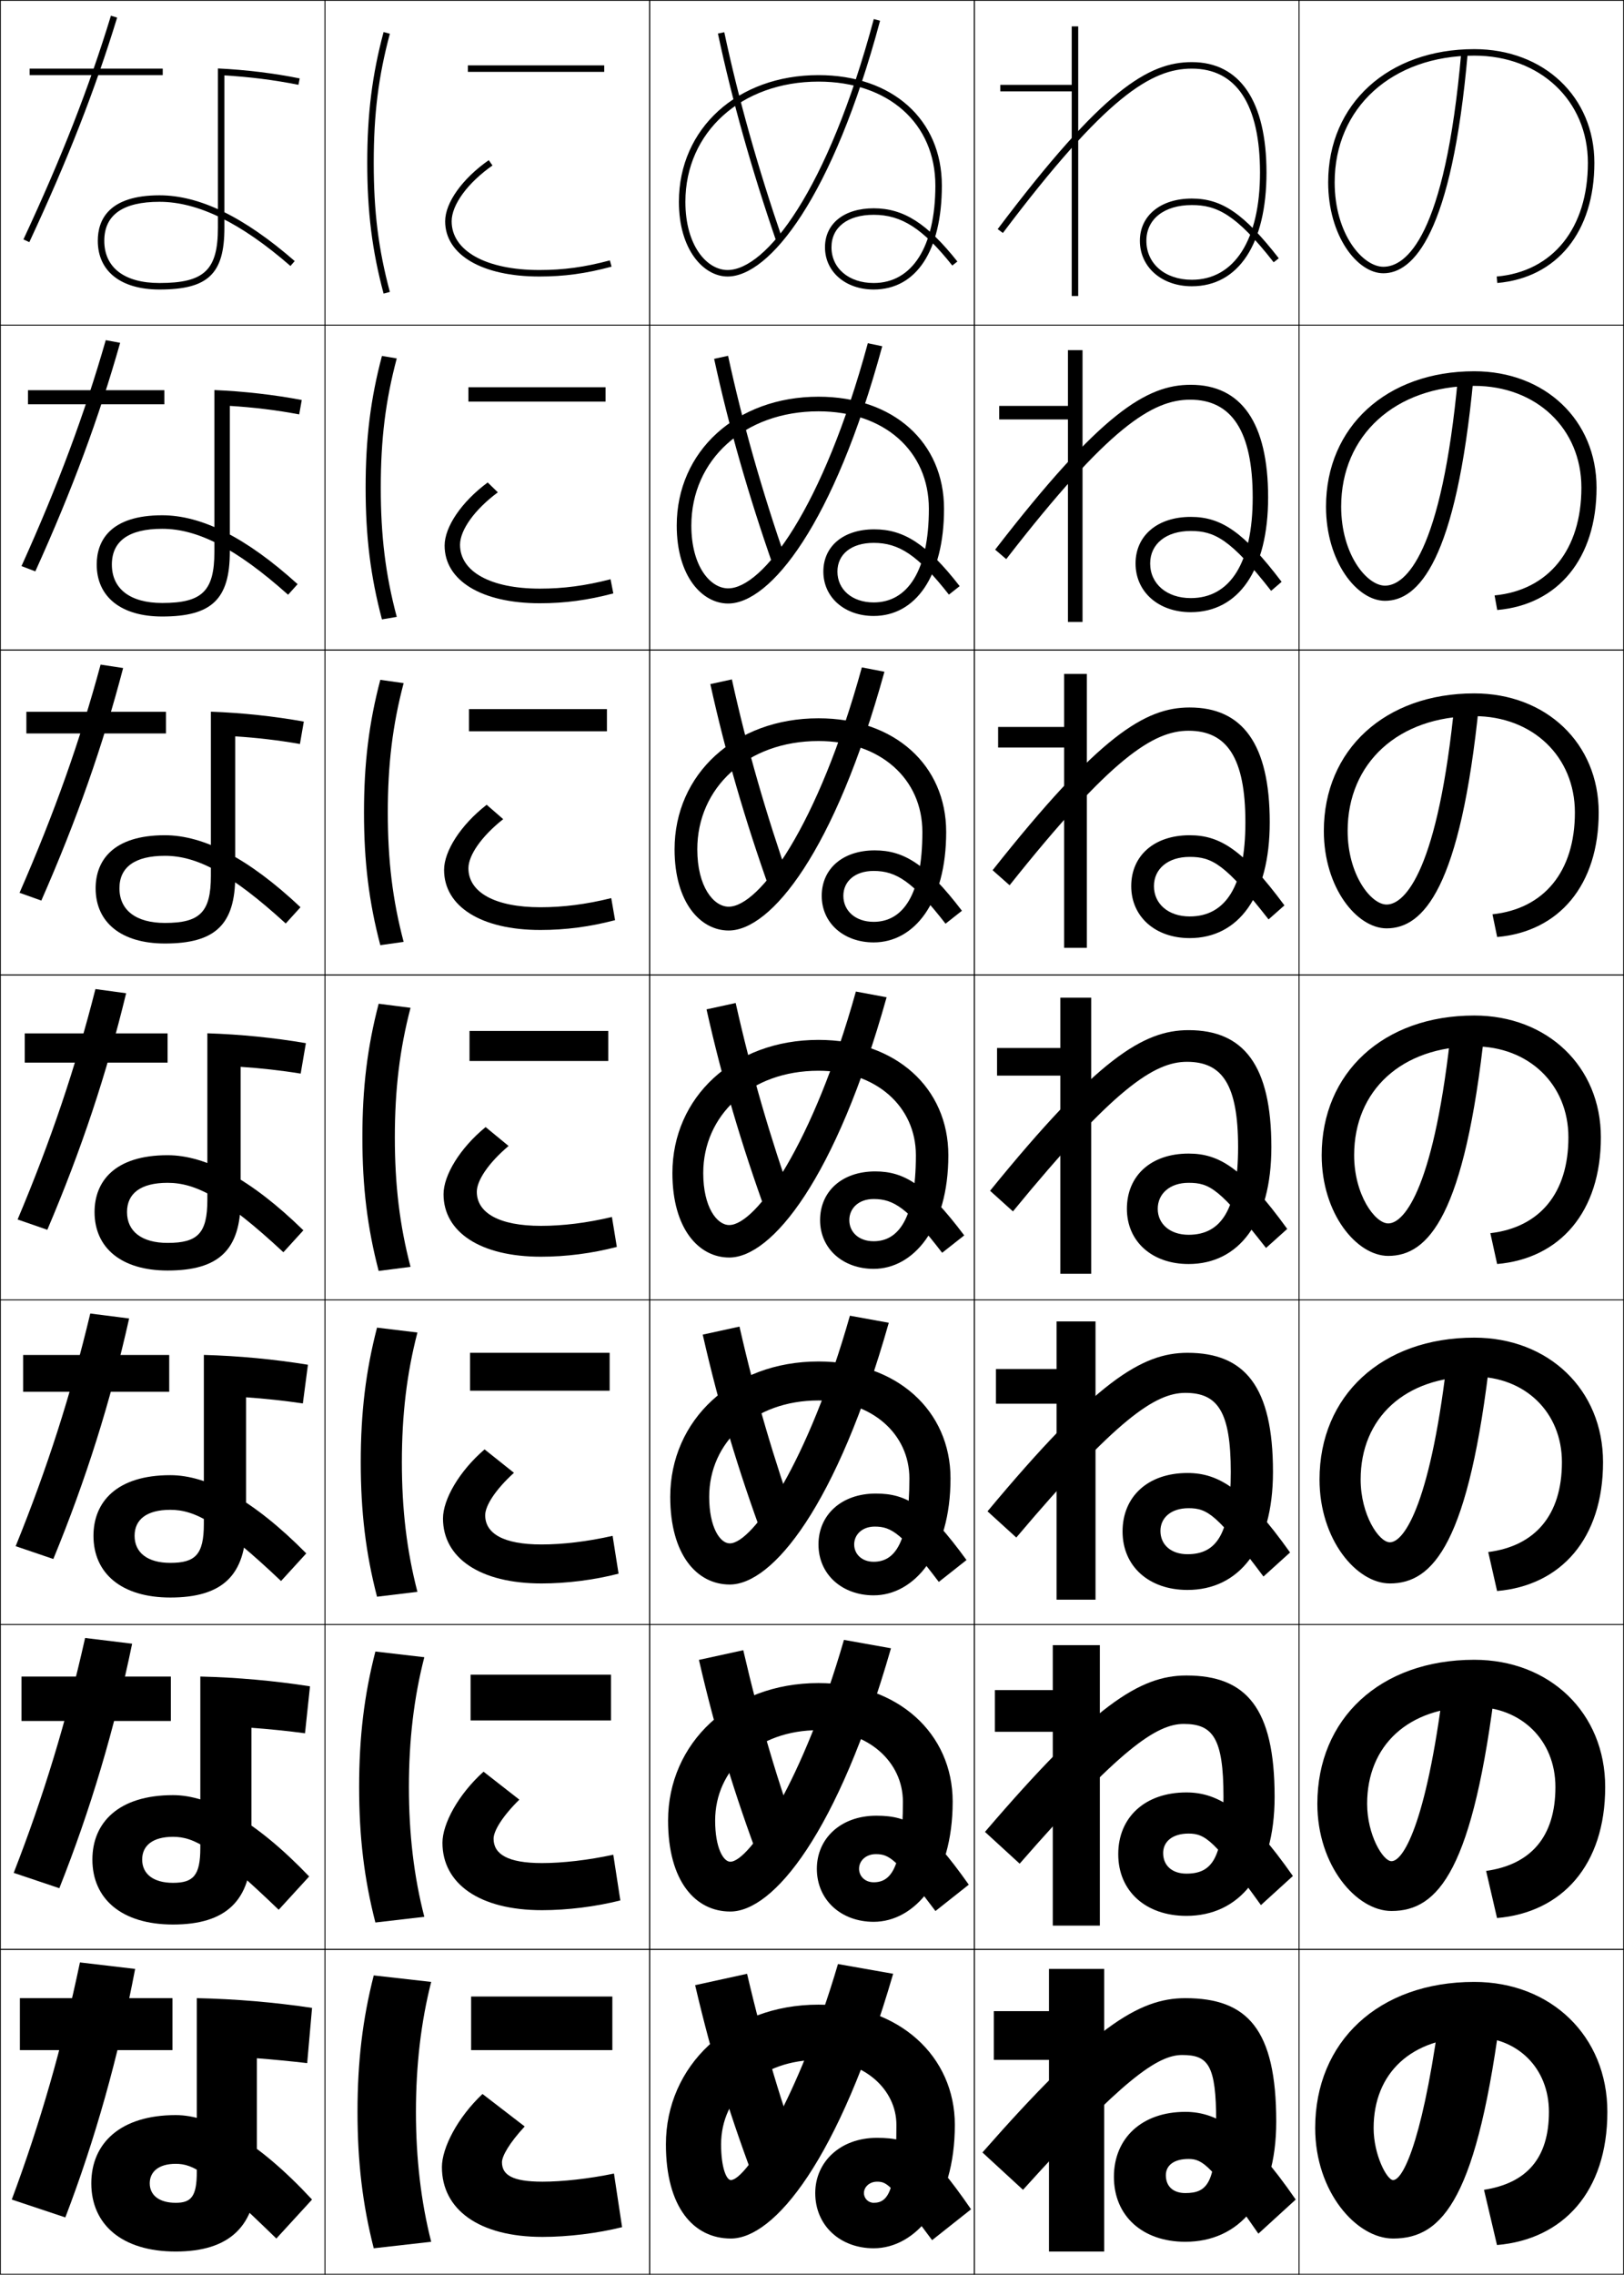<?xml version="1.0" encoding="utf-8"?>
<!-- Generator: Adobe Illustrator 11 Build 225, SVG Export Plug-In . SVG Version: 6.0.0 Build 78)  -->
<!DOCTYPE svg PUBLIC "-//W3C//DTD SVG 1.0//EN"    "http://www.w3.org/TR/2001/REC-SVG-20010904/DTD/svg10.dtd">
<svg  xmlns="http://www.w3.org/2000/svg" xmlns:xlink="http://www.w3.org/1999/xlink" xmlns:a="http://ns.adobe.com/AdobeSVGViewerExtensions/3.0/"
	 width="500.25" height="700.25" viewBox="0 0 500.25 700.25" overflow="visible" enable-background="new 0 0 500.25 700.25"
	 xml:space="preserve">
		<g id="glyphs">
			<g>
				<rect x="0.125" y="0.125" fill="none" stroke="#000000" stroke-width="0.25" width="100" height="100"/> 
				<rect x="400.125" y="0.125" fill="none" stroke="#000000" stroke-width="0.25" width="100" height="100"/> 
				<rect x="100.125" y="0.125" fill="none" stroke="#000000" stroke-width="0.25" width="100" height="100"/> 
				<rect x="200.125" y="0.125" fill="none" stroke="#000000" stroke-width="0.25" width="100" height="100"/> 
				<rect x="300.125" y="0.125" fill="none" stroke="#000000" stroke-width="0.25" width="100" height="100"/> 
				<rect x="0.125" y="100.125" fill="none" stroke="#000000" stroke-width="0.25" width="100" height="100"/> 
				<rect x="400.125" y="100.125" fill="none" stroke="#000000" stroke-width="0.25" width="100" height="100"/> 
				<rect x="100.125" y="100.125" fill="none" stroke="#000000" stroke-width="0.25" width="100" height="100"/> 
				<rect x="200.125" y="100.125" fill="none" stroke="#000000" stroke-width="0.25" width="100" height="100"/> 
				<rect x="300.125" y="100.125" fill="none" stroke="#000000" stroke-width="0.25" width="100" height="100"/> 
				<rect x="0.125" y="200.125" fill="none" stroke="#000000" stroke-width="0.25" width="100" height="100"/> 
				<rect x="400.125" y="200.125" fill="none" stroke="#000000" stroke-width="0.25" width="100" height="100"/> 
				<rect x="100.125" y="200.125" fill="none" stroke="#000000" stroke-width="0.25" width="100" height="100"/> 
				<rect x="200.125" y="200.125" fill="none" stroke="#000000" stroke-width="0.25" width="100" height="100"/> 
				<rect x="300.125" y="200.125" fill="none" stroke="#000000" stroke-width="0.25" width="100" height="100"/> 
				<rect x="0.125" y="300.125" fill="none" stroke="#000000" stroke-width="0.25" width="100" height="100"/> 
				<rect x="400.125" y="300.125" fill="none" stroke="#000000" stroke-width="0.25" width="100" height="100"/> 
				<rect x="100.125" y="300.125" fill="none" stroke="#000000" stroke-width="0.25" width="100" height="100"/> 
				<rect x="200.125" y="300.125" fill="none" stroke="#000000" stroke-width="0.25" width="100" height="100"/> 
				<rect x="300.125" y="300.125" fill="none" stroke="#000000" stroke-width="0.25" width="100" height="100"/> 
				<rect x="0.125" y="400.125" fill="none" stroke="#000000" stroke-width="0.25" width="100" height="100"/> 
				<rect x="400.125" y="400.125" fill="none" stroke="#000000" stroke-width="0.25" width="100" height="100"/> 
				<rect x="100.125" y="400.125" fill="none" stroke="#000000" stroke-width="0.25" width="100" height="100"/> 
				<rect x="200.125" y="400.125" fill="none" stroke="#000000" stroke-width="0.25" width="100" height="100"/> 
				<rect x="300.125" y="400.125" fill="none" stroke="#000000" stroke-width="0.25" width="100" height="100"/> 
				<rect x="0.125" y="500.125" fill="none" stroke="#000000" stroke-width="0.25" width="100" height="100"/> 
				<rect x="400.125" y="500.125" fill="none" stroke="#000000" stroke-width="0.25" width="100" height="100"/> 
				<rect x="100.125" y="500.125" fill="none" stroke="#000000" stroke-width="0.25" width="100" height="100"/> 
				<rect x="200.125" y="500.125" fill="none" stroke="#000000" stroke-width="0.25" width="100" height="100"/> 
				<rect x="300.125" y="500.125" fill="none" stroke="#000000" stroke-width="0.25" width="100" height="100"/> 
				<rect x="0.125" y="600.125" fill="none" stroke="#000000" stroke-width="0.25" width="100" height="100"/> 
				<rect x="400.125" y="600.125" fill="none" stroke="#000000" stroke-width="0.25" width="100" height="100"/> 
				<rect x="100.125" y="600.125" fill="none" stroke="#000000" stroke-width="0.25" width="100" height="100"/> 
				<rect x="200.125" y="600.125" fill="none" stroke="#000000" stroke-width="0.25" width="100" height="100"/> 
				<rect x="300.125" y="600.125" fill="none" stroke="#000000" stroke-width="0.25" width="100" height="100"/> 
			</g>
			<g>
				<path d="M113.125,50.125c0,15.048,1.505,27.088,5.034,40.259l1.932-0.518
					C116.563,76.7,115.125,65.187,115.125,50.125s1.438-26.575,4.966-39.741l-1.932-0.518
					C114.63,23.037,113.125,35.077,113.125,50.125z"/>
				<path d="M117.654,109.576c-3.513,13.218-5.028,25.438-5.028,40.549
					c0,15.111,1.515,27.331,5.028,40.549l4.56-0.765
					C118.75,176.886,117.292,165.065,117.292,150.125s1.458-26.761,4.921-39.784
					L117.654,109.576z"/>
				<path d="M117.147,209.286C113.65,222.551,112.125,234.951,112.125,250.125
					c0,15.173,1.525,27.574,5.022,40.839l7.188-1.011
					c-3.399-12.88-4.877-25.009-4.877-39.828s1.478-26.947,4.877-39.827
					L117.147,209.286z"/>
				<path d="M116.642,308.995c-3.482,13.312-5.017,25.893-5.017,41.129
					c0,15.237,1.535,27.817,5.017,41.129l9.816-1.259
					c-3.335-12.737-4.833-25.174-4.833-39.871s1.498-27.133,4.833-39.871
					L116.642,308.995z"/>
				<path d="M116.136,408.705C112.67,422.065,111.125,434.826,111.125,450.125
					s1.545,28.06,5.011,41.42l12.444-1.506
					c-3.271-12.595-4.789-25.339-4.789-39.914s1.518-27.319,4.789-39.914
					L116.136,408.705z"/>
				<path d="M115.631,508.415C112.18,521.822,110.625,534.763,110.625,550.125
					s1.555,28.303,5.006,41.71l15.072-1.753
					c-3.207-12.451-4.744-25.503-4.744-39.957c0-14.453,1.538-27.505,4.744-39.957
					L115.631,508.415z"/>
				<path d="M132.825,610.125l-17.7-2c-3.435,13.454-5,26.575-5,42s1.565,28.546,5,42l17.7-2
					c-3.143-12.309-4.7-25.668-4.7-40S129.683,622.434,132.825,610.125z"/>
			</g>
			<g>
				<rect x="144.125" y="20.125" width="42" height="2"/> 
				<rect x="144.292" y="119.208" width="42.25" height="4.417"/> 
				<rect x="144.458" y="218.292" width="42.5" height="6.833"/> 
				<rect x="144.625" y="317.375" width="42.75" height="9.25"/> 
				<rect x="144.792" y="416.458" width="43" height="11.667"/> 
				<rect x="144.958" y="515.542" width="43.25" height="14.083"/> 
				<rect x="145.125" y="614.625" width="43.5" height="16.5"/> 
			</g>
			<g>
				<path d="M137.125,68.125c0,10.327,11.383,17,29,17c7.663,0,14.319-0.907,22.259-3.034
					l-0.518-1.932C180.105,82.238,173.603,83.125,166.125,83.125c-16.402,0-27-5.888-27-15
					c0-5.089,4.936-11.833,12.574-17.181l-1.147-1.639
					C142.395,55.017,137.125,62.403,137.125,68.125z"/>
				<path d="M150.23,148.526c-8.079,5.969-13.272,13.678-13.272,19.433
					c0,10.775,11.373,17.75,29.333,17.75c7.688,0,14.777-0.944,22.632-3.029l-0.848-4.359
					c-7.755,2-14.552,2.888-21.784,2.888c-15.228,0-24.583-5.257-24.583-13.5
					c0-4.553,4.493-10.847,11.645-16.15L150.23,148.526z"/>
				<path d="M149.909,247.746c-8.002,6.226-13.118,14.259-13.118,20.046
					c0,11.224,11.363,18.5,29.667,18.5c7.714,0,15.234-0.98,23.005-3.022
					l-1.178-6.788c-7.75,1.921-14.842,2.811-21.828,2.811
					c-14.053,0-22.167-4.626-22.167-12c0-4.018,4.049-9.861,10.715-15.121
					L149.909,247.746z"/>
				<path d="M149.588,346.965C141.664,353.449,136.625,361.805,136.625,367.625
					c0,11.673,11.353,19.25,30,19.25c7.739,0,15.691-1.018,23.379-3.018l-1.509-9.216
					C180.752,376.484,173.364,377.375,166.625,377.375c-12.879,0-19.75-3.995-19.75-10.5
					c0-3.482,3.607-8.876,9.787-14.091L149.588,346.965z"/>
				<path d="M149.267,446.186c-7.847,6.741-12.809,15.42-12.809,21.272
					c0,12.122,11.343,20,30.333,20c7.765,0,16.148-1.054,23.752-3.011l-1.839-11.645
					c-7.738,1.764-15.421,2.655-21.914,2.655c-11.705,0-17.333-3.363-17.333-9
					c0-2.946,3.164-7.89,8.858-13.06L149.267,446.186z"/>
				<path d="M148.946,545.405c-7.77,6.999-12.654,16.001-12.654,21.887
					c0,12.569,11.333,20.75,30.667,20.75c7.79,0,16.606-1.091,24.126-3.006l-2.17-14.072
					c-7.732,1.685-15.71,2.578-21.957,2.578c-10.53,0-14.917-2.733-14.917-7.5
					c0-2.411,2.722-6.904,7.929-12.03L148.946,545.405z"/>
				<path d="M161.625,654.625l-13-10c-7.693,7.257-12.5,16.582-12.5,22.5c0,13.019,11.323,21.5,31,21.5
					c7.816,0,17.063-1.127,24.5-3l-2.5-16.5c-7.726,1.605-16,2.5-22,2.5
					c-9.356,0-12.5-2.102-12.5-6C154.625,663.75,156.904,659.707,161.625,654.625z"/>
			</g>
			<g>
				<polygon points="330.125,8.125 330.125,26.125 308.125,26.125 308.125,28.125 330.125,28.125 330.125,91.125 332.125,91.125 
					332.125,8.125 "/>
				<polygon points="307.792,124.958 307.792,129.125 328.959,129.125 328.959,191.458 
					333.459,191.458 333.459,107.792 328.959,107.792 328.959,124.958 "/>
				<polygon points="307.458,223.792 307.458,230.125 327.791,230.125 327.791,291.792 
					334.792,291.792 334.792,207.458 327.791,207.458 327.791,223.792 "/>
				<polygon points="307.125,322.625 307.125,331.125 326.625,331.125 326.625,392.125 336.125,392.125 
					336.125,307.125 326.625,307.125 326.625,322.625 "/>
				<polygon points="306.792,421.458 306.792,432.125 325.458,432.125 325.458,492.458 
					337.458,492.458 337.458,406.792 325.458,406.792 325.458,421.458 "/>
				<polygon points="306.458,520.292 306.458,533.125 324.292,533.125 324.292,592.792 
					338.792,592.792 338.792,506.458 324.292,506.458 324.292,520.292 "/>
				<polygon points="323.125,693.125 340.125,693.125 340.125,606.125 323.125,606.125 323.125,619.125 306.125,619.125 
					306.125,634.125 323.125,634.125 "/>
			</g>
			<g>
				<path d="M409.125,56.125c0,16.501,8.959,28,17,28c9.148,0,21.086-11.782,25.996-67.913
					l-1.992-0.174C445.099,73.539,432.931,82.125,426.125,82.125c-6.264,0-15-9.892-15-26
					c0-22.963,17.682-39,43-39c20.28,0,35,13.879,35,33c0,20.076-10.762,33.488-28.087,35.004
					l0.174,1.992C479.663,85.507,491.125,71.331,491.125,50.125c0-20.28-15.561-35-37-35
					C427.63,15.125,409.125,31.984,409.125,56.125z"/>
				<path d="M460.387,183.295l0.811,4.494c18.765-1.632,30.595-15.886,30.595-37.664
					c0-20.8-15.877-35.833-37.667-35.833c-26.999,0-45.667,17.12-45.667,41.667
					c0,17.015,9.578,29,18.167,29c10.2,0,21.909-11.902,27.247-68.594l-4.744-0.479
					c-5.066,54.882-16.273,64.406-22.503,64.406c-5.536,0-13.5-9.534-13.5-24.333
					c0-21.954,16.666-37.167,41-37.167c19.114,0,33,13.15,33,31.333
					C487.125,169.259,476.992,181.694,460.387,183.295z"/>
				<path d="M459.733,281.461l1.449,6.995c19.077-1.65,31.275-15.983,31.275-38.331
					c0-21.32-16.193-36.667-38.333-36.667c-27.503,0-46.333,17.382-46.333,42.333
					c0,17.528,10.196,30,19.333,30c11.251,0,22.732-12.022,28.497-69.275
					l-7.494-0.782c-5.104,52.262-15.352,62.724-21.003,62.724
					c-4.809,0-12-9.176-12-22.666c0-20.944,15.65-35.333,39-35.333
					c17.948,0,31,12.42,31,29.667C485.125,268.316,475.621,279.775,459.733,281.461z"/>
				<path d="M459.081,379.627l2.087,9.496C480.558,387.454,493.125,373.044,493.125,350.125
					c0-21.84-16.51-37.5-39-37.5c-28.007,0-47,17.643-47,43c0,18.042,10.815,31,20.5,31
					c12.302,0,23.556-12.143,29.748-69.957l-10.246-1.087
					C441.987,365.224,432.699,376.625,427.625,376.625c-4.081,0-10.5-8.819-10.5-21
					c0-19.935,14.635-33.5,37-33.5c16.781,0,29,11.691,29,28
					C483.125,367.374,474.25,377.855,459.081,379.627z"/>
				<path d="M458.43,477.793l2.725,11.997c19.702-1.687,32.638-16.175,32.638-39.665
					c0-22.36-16.826-38.333-39.667-38.333c-28.51,0-47.667,17.904-47.667,43.666
					c0,18.557,11.435,32,21.667,32c13.353,0,24.38-12.262,30.999-70.638l-12.998-1.391
					c-5.175,47.022-13.503,59.362-18.001,59.362c-3.354,0-9-8.462-9-19.334
					c0-18.925,13.62-31.666,35-31.666c15.615,0,27,10.962,27,26.333
					C481.125,466.432,472.879,475.937,458.43,477.793z"/>
				<path d="M457.777,575.959l3.362,14.499c20.016-1.705,33.318-16.271,33.318-40.333
					c0-22.881-17.143-39.167-40.333-39.167c-29.014,0-48.333,18.166-48.333,44.334
					c0,19.069,12.053,33,22.833,33c14.404,0,25.203-12.383,32.249-71.319l-15.748-1.695
					c-5.212,44.403-12.58,57.681-16.501,57.681c-2.626,0-7.5-8.104-7.5-17.666
					c0-17.916,12.604-29.834,33-29.834c14.449,0,25,10.233,25,24.667
					C479.125,565.489,471.508,574.018,457.777,575.959z"/>
				<path d="M429.125,671.125c-1.898,0-6-7.747-6-16c0-16.906,11.589-28,31-28c13.283,0,23,9.504,23,23
					c0,14.422-6.988,21.974-20,24l4,17c20.328-1.723,34-16.367,34-41c0-23.4-17.459-40-41-40
					c-29.518,0-49,18.427-49,45c0,19.584,12.672,34,24,34c15.455,0,26.026-12.502,33.5-72l-18.5-2
					C438.877,656.909,432.469,671.125,429.125,671.125z"/>
			</g>
			<g>
				<path d="M351.125,74.125c0,8.112,6.729,14,16,14c14.402,0,23-13.084,23-35c0-21.925-8.168-34-23-34
					c-13.344,0-27.406,8.41-59.799,51.398l1.598,1.203
					C340.674,29.59,354.732,21.125,367.125,21.125c13.738,0,21,11.065,21,32c0,20.663-7.851,33-21,33
					c-8.243,0-14-4.935-14-12c0-6.683,5.495-11,14-11c7.594,0,13.578,2.725,25.212,17.615
					l1.576-1.23C383.174,65.764,376.415,61.125,367.125,61.125
					C357.555,61.125,351.125,66.35,351.125,74.125z"/>
				<path d="M306.542,169.207l3.415,2.919c31.557-40.761,45.077-49.085,56.668-49.085
					c12.786,0,19.25,9.721,19.25,30.084c0,20.182-6.972,31-19.083,31
					c-7.383,0-12.501-4.384-12.501-10.667c0-5.997,4.9-10,12.501-10
					c7.258,0,12.264,2.449,24.759,18.43l3.23-2.775
					C383.076,163.691,376.136,159.125,366.792,159.125c-10.257,0-17.001,5.764-17.001,14.333
					c0,8.776,7.083,15,17.001,15c14.732,0,23.833-12.994,23.833-35.333
					c0-23.012-8.287-34.667-23.833-34.667
					C353.258,118.458,339.169,126.971,306.542,169.207z"/>
				<path d="M305.759,267.891l5.232,4.635c31.363-39.386,44.345-47.568,55.134-47.568
					c11.835,0,17.5,8.377,17.5,28.167c0,19.7-6.093,29-17.167,29c-6.521,0-11-3.834-11-9.333
					c0-5.311,4.304-9,11-9c6.924,0,10.951,2.174,24.308,19.244l4.885-4.32
					C382.978,261.619,375.857,257.125,366.458,257.125c-10.941,0-18,6.304-18,15.667
					c0,9.439,7.438,16,18,16c15.064,0,24.667-12.903,24.667-35.667
					c0-24.098-8.406-35.333-24.667-35.333
					C352.734,217.792,338.62,226.408,305.759,267.891z"/>
				<path d="M366.125,380.125c-5.661,0-9.5-3.284-9.5-8c0-4.625,3.708-8,9.5-8
					c6.588,0,9.637,1.898,23.855,20.058l6.538-5.865
					C382.88,359.547,375.578,355.125,366.125,355.125c-11.627,0-19,6.844-19,17c0,10.103,7.791,17,19,17
					c15.395,0,25.5-12.813,25.5-36c0-25.185-8.525-36-25.5-36
					c-13.914,0-28.054,8.719-61.149,49.45l7.049,6.352
					c31.17-38.011,43.613-46.051,53.601-46.051c10.883,0,15.75,7.033,15.75,26.25
					C381.375,372.344,376.161,380.125,366.125,380.125z"/>
				<path d="M304.191,465.258l8.866,8.067c30.977-36.635,42.882-44.534,52.067-44.534
					c9.931,0,14,5.688,14,24.334c0,19.069-4.336,25.333-13.334,25.333
					c-4.997,0-8.333-2.853-8.333-7.167c0-4.059,3.261-6.999,8.667-6.999
					c5.883,0,8.815,2.014,23.07,21.038l8.192-7.41
					c-13.832-19.381-21.835-24.462-31.597-24.462c-12.227,0-20,7.277-20,18
					c0,10.767,8.146,18,20,18c15.726,0,26.334-12.723,26.334-36.333
					c0-26.271-8.645-36.667-26.334-36.667
					C351.688,416.458,337.522,425.28,304.191,465.258z"/>
				<path d="M303.408,563.941l10.684,9.784C344.875,538.466,356.241,530.708,364.625,530.708
					c8.979,0,12.25,4.345,12.25,22.417c0,18.921-3.458,23.667-11.417,23.667
					c-4.333,0-7.166-2.421-7.166-6.334c0-3.492,2.812-6,7.833-6
					c5.179,0,7.995,2.129,22.285,22.02l9.846-8.955
					c-14.023-19.99-22.729-25.73-32.798-25.73c-12.827,0-21,7.71-21,19
					c0,11.429,8.5,19,21,19c16.057,0,27.167-12.633,27.167-36.667
					c0-27.357-8.764-37.334-27.167-37.334
					C351.164,515.791,336.973,524.717,303.408,563.941z"/>
				<path d="M365.125,615.125c-14.484,0-28.701,9.028-62.5,47.5l12.5,11.5
					c30.59-33.884,41.418-41.5,49-41.5c8.027,0,10.5,3,10.5,20.5c0,18.771-2.58,22-9.5,22
					c-3.669,0-6-1.988-6-5.5c0-2.927,2.365-5,7-5c4.475,0,7.174,2.244,21.5,23l11.5-10.5
					c-14.217-20.601-23.623-27-34-27c-13.428,0-22,8.144-22,20c0,12.093,8.854,20,22,20
					c16.388,0,28-12.542,28-37C393.125,624.682,384.242,615.125,365.125,615.125z"/>
			</g>
			<g>
				<path d="M221.147,10.333c4.33,20.368,10.396,41.94,18.033,64.118l1.891-0.651
					c-7.609-22.101-13.654-43.594-17.967-63.882L221.147,10.333z"/>
				<path d="M219.977,110.465c4.5,20.783,10.523,41.866,18.194,63.765l4.076-1.376
					c-7.551-21.76-13.514-42.713-17.973-63.318L219.977,110.465z"/>
				<path d="M218.806,210.597c4.668,21.2,10.648,41.792,18.355,63.412l6.26-2.101
					c-7.492-21.42-13.374-41.833-17.978-62.755L218.806,210.597z"/>
				<path d="M217.636,310.729c4.837,21.615,10.774,41.717,18.517,63.059l8.445-2.825
					c-7.434-21.08-13.233-40.953-17.984-62.191L217.636,310.729z"/>
				<path d="M216.466,410.861c5.006,22.03,10.9,41.642,18.678,62.705l10.63-3.55
					c-7.375-20.74-13.093-40.073-17.989-61.628L216.466,410.861z"/>
				<path d="M215.295,510.993c5.175,22.445,11.025,41.567,18.839,62.353l12.815-4.275
					c-7.317-20.399-12.953-39.192-17.995-61.063L215.295,510.993z"/>
				<path d="M248.125,668.125c-7.259-20.06-12.812-38.312-18-60.5l-16,3.5
					c5.345,22.861,11.151,41.493,19,62L248.125,668.125z"/>
			</g>
			<g>
				<path d="M20.125,682.625c9.104-23.772,16.336-49.353,21.5-76.5l-17-2
					c-5.486,26.102-12.375,49.875-21,73L20.125,682.625z"/>
				<path d="M40.701,506.008l-14.485-1.765c-5.706,25.459-12.832,48.811-21.992,72.312
					l14.052,4.725C27.842,557.224,35.26,532.354,40.701,506.008z"/>
				<path d="M39.777,405.89l-11.971-1.529c-5.925,24.817-13.288,47.746-22.983,71.624
					l11.604,3.948C26.456,455.595,34.058,431.434,39.777,405.89z"/>
				<path d="M38.853,305.771l-9.456-1.292c-6.145,24.175-13.745,46.682-23.975,70.935
					l9.156,3.173C25.068,353.965,32.856,330.515,38.853,305.771z"/>
				<path d="M37.929,205.653l-6.941-1.057c-6.364,23.532-14.201,45.617-24.967,70.247
					l6.708,2.397C23.682,252.336,31.654,229.596,37.929,205.653z"/>
				<path d="M37.005,105.536l-4.427-0.821c-6.583,22.89-14.658,44.553-25.958,69.558
					l4.261,1.622C22.295,150.707,30.452,128.676,37.005,105.536z"/>
				<path d="M7.219,73.702l1.812,0.846C20.908,49.078,29.25,27.757,36.081,5.417
					l-1.912-0.585C27.366,27.08,19.055,48.32,7.219,73.702z"/>
			</g>
			<g>
				<rect x="6.125" y="615.125" width="47" height="16"/> 
				<rect x="6.625" y="516.125" width="46" height="13.667"/> 
				<rect x="7.125" y="417.125" width="45" height="11.333"/> 
				<rect x="7.625" y="318.125" width="44" height="9"/> 
				<rect x="8.125" y="219.125" width="43" height="6.667"/> 
				<rect x="8.625" y="120.125" width="42" height="4.333"/> 
				<rect x="9.125" y="21.125" width="41" height="2"/> 
			</g>
			<g>
				<path d="M209.125,62.125c0,14.939,7.729,23,15,23c12.875,0,32.391-24.348,46.966-78.741
					l-1.932-0.518C254.936,58.948,235.844,83.125,224.125,83.125c-6.302,0-13-7.36-13-21
					c0-21.439,17.243-37,41-37c21.533,0,36,12.86,36,32c0,18.785-7.103,30-19,30
					c-7.654,0-13-4.523-13-11c0-6.168,4.981-10,13-10c8.598,0,15.161,4.234,24.217,15.622
					l1.566-1.244C285.535,68.717,278.307,64.125,269.125,64.125c-9.112,0-15,4.71-15,12
					c0,7.533,6.309,13,15,13c13.149,0,21-11.963,21-32c0-20.336-15.271-34-38-34
					C227.209,23.125,209.125,39.527,209.125,62.125z"/>
				<path d="M271.763,106.59l-4.442-0.931C253.446,156.756,234.853,181.125,224.292,181.125
					c-5.471,0-11.333-6.747-11.333-19.333c0-20.204,16.304-35.167,39.167-35.167
					c20.272,0,34,12.242,34,30c0,19.142-6.587,28.83-17.003,28.83
					c-6.661,0-11.166-3.986-11.166-9.5c0-5.308,4.262-8.833,11.166-8.833
					c7.781,0,13.594,3.727,23.178,15.932l3.312-2.613
					c-10.161-13.057-17.225-17.485-26.322-17.485c-9.527,0-15.667,5.219-15.667,13
					c0,7.987,6.584,13.667,15.5,13.667c12.81,0,21.669-12.1,21.669-32.997
					c0-20.457-15.573-34.5-38.666-34.5c-25.332,0-43.667,16.828-43.667,39.667
					c0,15.678,7.859,24,15.833,24C237.238,185.792,256.814,161.536,271.763,106.59z"/>
				<path d="M272.436,206.797l-6.955-1.345C251.957,254.565,233.862,279.125,224.458,279.125
					c-4.64,0-9.667-6.132-9.667-17.667c0-18.967,15.364-33.333,37.333-33.333
					c19.013,0,32,11.625,32,28c0,19.5-6.07,27.66-15.005,27.66
					c-5.668,0-9.334-3.449-9.334-8c0-4.448,3.544-7.667,9.334-7.667
					c6.965,0,12.025,3.22,22.139,16.241l5.055-3.982
					c-10.947-14.326-17.846-18.592-26.86-18.592c-9.943,0-16.333,5.728-16.333,14
					c0,8.441,6.859,14.333,16,14.333c12.47,0,22.338-12.235,22.338-33.993
					c0-20.577-15.875-35-39.333-35c-25.747,0-44.333,17.254-44.333,40.333
					c0,16.417,7.99,25,16.667,25
					C237.476,286.458,257.114,262.295,272.436,206.797z"/>
				<path d="M292.125,355.625c0-20.698-16.178-35.5-40-35.5c-26.162,0-45,17.68-45,41
					c0,17.155,8.121,26,17.5,26c13.089,0,32.789-24.071,48.482-80.121l-9.466-1.759
					C250.468,352.374,232.871,377.125,224.625,377.125c-3.808,0-8-5.518-8-16
					c0-17.731,14.425-31.5,35.5-31.5c17.753,0,30,11.007,30,26
					c0,19.856-5.555,26.489-13.008,26.489c-4.675,0-7.5-2.911-7.5-6.5s2.825-6.5,7.5-6.5
					c6.148,0,10.458,2.713,21.101,16.551l6.799-5.352
					c-11.735-15.597-18.468-19.699-27.399-19.699c-10.358,0-17,6.236-17,15
					c0,8.895,7.135,15,16.5,15C281.247,390.614,292.125,378.243,292.125,355.625z"/>
				<path d="M273.779,407.211l-11.977-2.173C248.979,450.183,231.88,475.125,224.792,475.125
					c-2.977,0-6.333-4.903-6.333-14.334c0-16.755,13.76-29.666,33.667-29.666
					c16.554,0,28,10.396,28,24c0,19.911-4.508,25.659-11.006,25.659
					c-3.668,0-6-2.389-6-5.333c0-3.037,2.481-5.5,6.334-5.5
					c5.159,0,8.383,2.08,19.733,17.034L297.719,480.25
					c-12.161-16.683-18.358-20.466-27.933-20.466
					c-10.681,0-17.667,6.642-17.667,15.667c0,9.28,7.334,15.666,17,15.666
					c12.392,0,23.673-12.842,23.673-35.992c0-20.818-16.48-36-40.667-36
					c-26.578,0-45.667,18.106-45.667,41.666c0,17.895,8.251,27,18.333,27
					C237.951,487.791,257.714,463.812,273.779,407.211z"/>
				<path d="M274.452,507.418l-14.488-2.586C247.491,547.992,230.889,573.125,224.958,573.125
					c-2.146,0-4.667-4.289-4.667-12.667c0-15.778,13.095-27.833,31.833-27.833
					c15.355,0,26,9.786,26,22c0,19.967-3.46,24.83-9.003,24.83
					c-2.662,0-4.5-1.866-4.5-4.167c0-2.484,2.136-4.5,5.167-4.5
					c4.17,0,6.308,1.448,18.367,17.517l10.266-8.117
					c-12.587-17.769-18.25-21.232-28.466-21.232c-11.003,0-18.334,7.047-18.334,16.333
					c0,9.667,7.532,16.333,17.5,16.333c12.652,0,24.336-13.312,24.336-36.996
					c0-20.938-16.781-36.5-41.333-36.5c-26.993,0-46.333,18.532-46.333,42.333
					c0,18.633,8.382,28,19.167,28C238.19,588.458,258.013,564.572,274.452,507.418z"/>
				<path d="M270.125,671.625c3.181,0,4.232,0.815,17,18l12-9.5c-13.014-18.855-18.142-22-29-22
					c-11.325,0-19,7.452-19,17c0,10.054,7.73,17,18,17c12.913,0,25-13.784,25-38
					c0-21.059-17.084-37-42-37c-27.408,0-47,18.959-47,43c0,19.371,8.513,29,20,29
					c13.303,0,33.188-23.794,50-81.5l-17-3c-12.123,41.176-28.227,66.5-33,66.5c-1.314,0-3-3.675-3-11
					c0-14.803,12.43-26,30-26c14.157,0,24,9.176,24,20c0,20.021-2.413,24-7,24c-1.656,0-3-1.343-3-3
					C266.125,673.192,267.916,671.625,270.125,671.625z"/>
			</g>
			<g>
				<path d="M79.125,633.625v35c0,16.769-8.511,24.5-25,24.5c-16.591,0-26-8.344-26-21
					c0-12.379,9.02-21,26-21c10.947,0,25.16,7.866,42,26l-11,12c-20.838-20.294-25.497-23-31-23
					c-5.3,0-8,2.488-8,6c0,3.678,2.922,6,8,6c4.706,0,6.5-1.859,6.5-9.5v-53.5
					c11.899,0.245,23.858,1.259,35.5,3l-1.5,17C89.9,634.574,84.043,633.999,79.125,633.625z"/>
				<path d="M77.458,531.891V568.875c0,16.341-7.933,23.583-24.167,23.583
					c-15.809,0-24.833-7.888-24.833-20c0-11.38,8.066-19.833,24.833-19.833
					c11.183,0,25.298,7.658,41.943,25.041l-9.385,10.251
					c-19.914-19.127-25.995-22.459-32.558-22.459c-6.296,0-9.5,2.746-9.5,7
					c0,4.441,3.468,7.167,9.5,7.167c6.221,0,8.417-2.212,8.417-10.75v-52.759
					c11.341,0.271,22.797,1.3,33.782,3.012l-1.535,14.457
					C88.807,532.893,82.762,532.271,77.458,531.891z"/>
				<path d="M75.792,430.155V469.125c0,15.914-7.356,22.667-23.333,22.667
					c-15.026,0-23.667-7.432-23.667-19c0-10.382,7.112-18.667,23.667-18.667
					c11.417,0,25.435,7.451,41.885,24.082l-7.771,8.503
					C67.583,468.75,60.079,464.792,52.458,464.792c-7.293,0-11,3.004-11,8
					c0,5.205,4.014,8.333,11,8.333c7.735,0,10.333-2.563,10.333-12v-52.018
					c10.782,0.297,21.736,1.34,32.065,3.024l-1.569,11.914
					C87.714,431.211,81.481,430.545,75.792,430.155z"/>
				<path d="M92.619,330.506c-5.999-0.977-12.418-1.689-18.494-2.085V369.375
					c0,15.487-6.779,21.75-22.5,21.75c-14.244,0-22.5-6.976-22.5-18c0-9.383,6.158-17.5,22.5-17.5
					c11.653,0,25.572,7.244,41.828,23.123l-6.156,6.754
					C69.232,368.709,60.305,364.125,51.625,364.125c-8.29,0-12.5,3.263-12.5,9
					c0,5.97,4.56,9.5,12.5,9.5c9.25,0,12.25-2.916,12.25-13.25v-51.277
					c10.223,0.324,20.675,1.381,30.347,3.037L92.619,330.506z"/>
				<path d="M64.958,219.089c9.664,0.35,19.613,1.422,28.629,3.048l-1.198,6.902
					c-6.549-1.157-13.321-1.939-19.931-2.354v42.939
					c0,15.061-6.201,20.833-21.667,20.833c-13.462,0-21.333-6.52-21.333-17
					c0-8.384,5.204-16.333,21.333-16.333c11.888,0,25.709,7.037,41.771,22.164
					l-4.542,5.006c-17.141-15.626-27.491-20.836-37.229-20.836
					c-9.287,0-14,3.521-14,10c0,6.734,5.105,10.667,14,10.667
					c10.765,0,14.167-3.268,14.167-14.5V219.089z"/>
				<path d="M66.042,120.08c9.106,0.376,18.552,1.463,26.912,3.061l-0.793,4.432
					c-7.099-1.336-14.224-2.19-21.369-2.622V169.875
					c0,14.633-5.624,19.917-20.833,19.917c-12.68,0-20.167-6.063-20.167-16
					c0-7.385,4.25-15.167,20.167-15.167c12.123,0,25.847,6.83,41.713,21.205
					l-2.927,3.258c-16.216-14.46-27.989-20.296-38.786-20.296
					c-10.284,0-15.5,3.779-15.5,11c0,7.498,5.651,11.833,15.5,11.833
					c12.279,0,16.083-3.62,16.083-15.75V120.08z"/>
				<path d="M67.125,21.071V70.125c0,13.028-4.206,17-18,17c-10.804,0-17-4.738-17-13
					c0-7.963,5.72-12,17-12c11.855,0,25.052,6.462,40.344,19.755l1.312-1.51
					C75.109,66.747,61.483,60.125,49.125,60.125c-15.704,0-19,7.613-19,14c0,9.393,7.103,15,19,15
					c14.953,0,20-4.794,20-19V23.216c7.679,0.449,15.157,1.374,22.806,2.89
					l0.389-1.962C84.616,22.575,75.672,21.473,67.125,21.071z"/>
			</g>
		</g>
	</svg>
